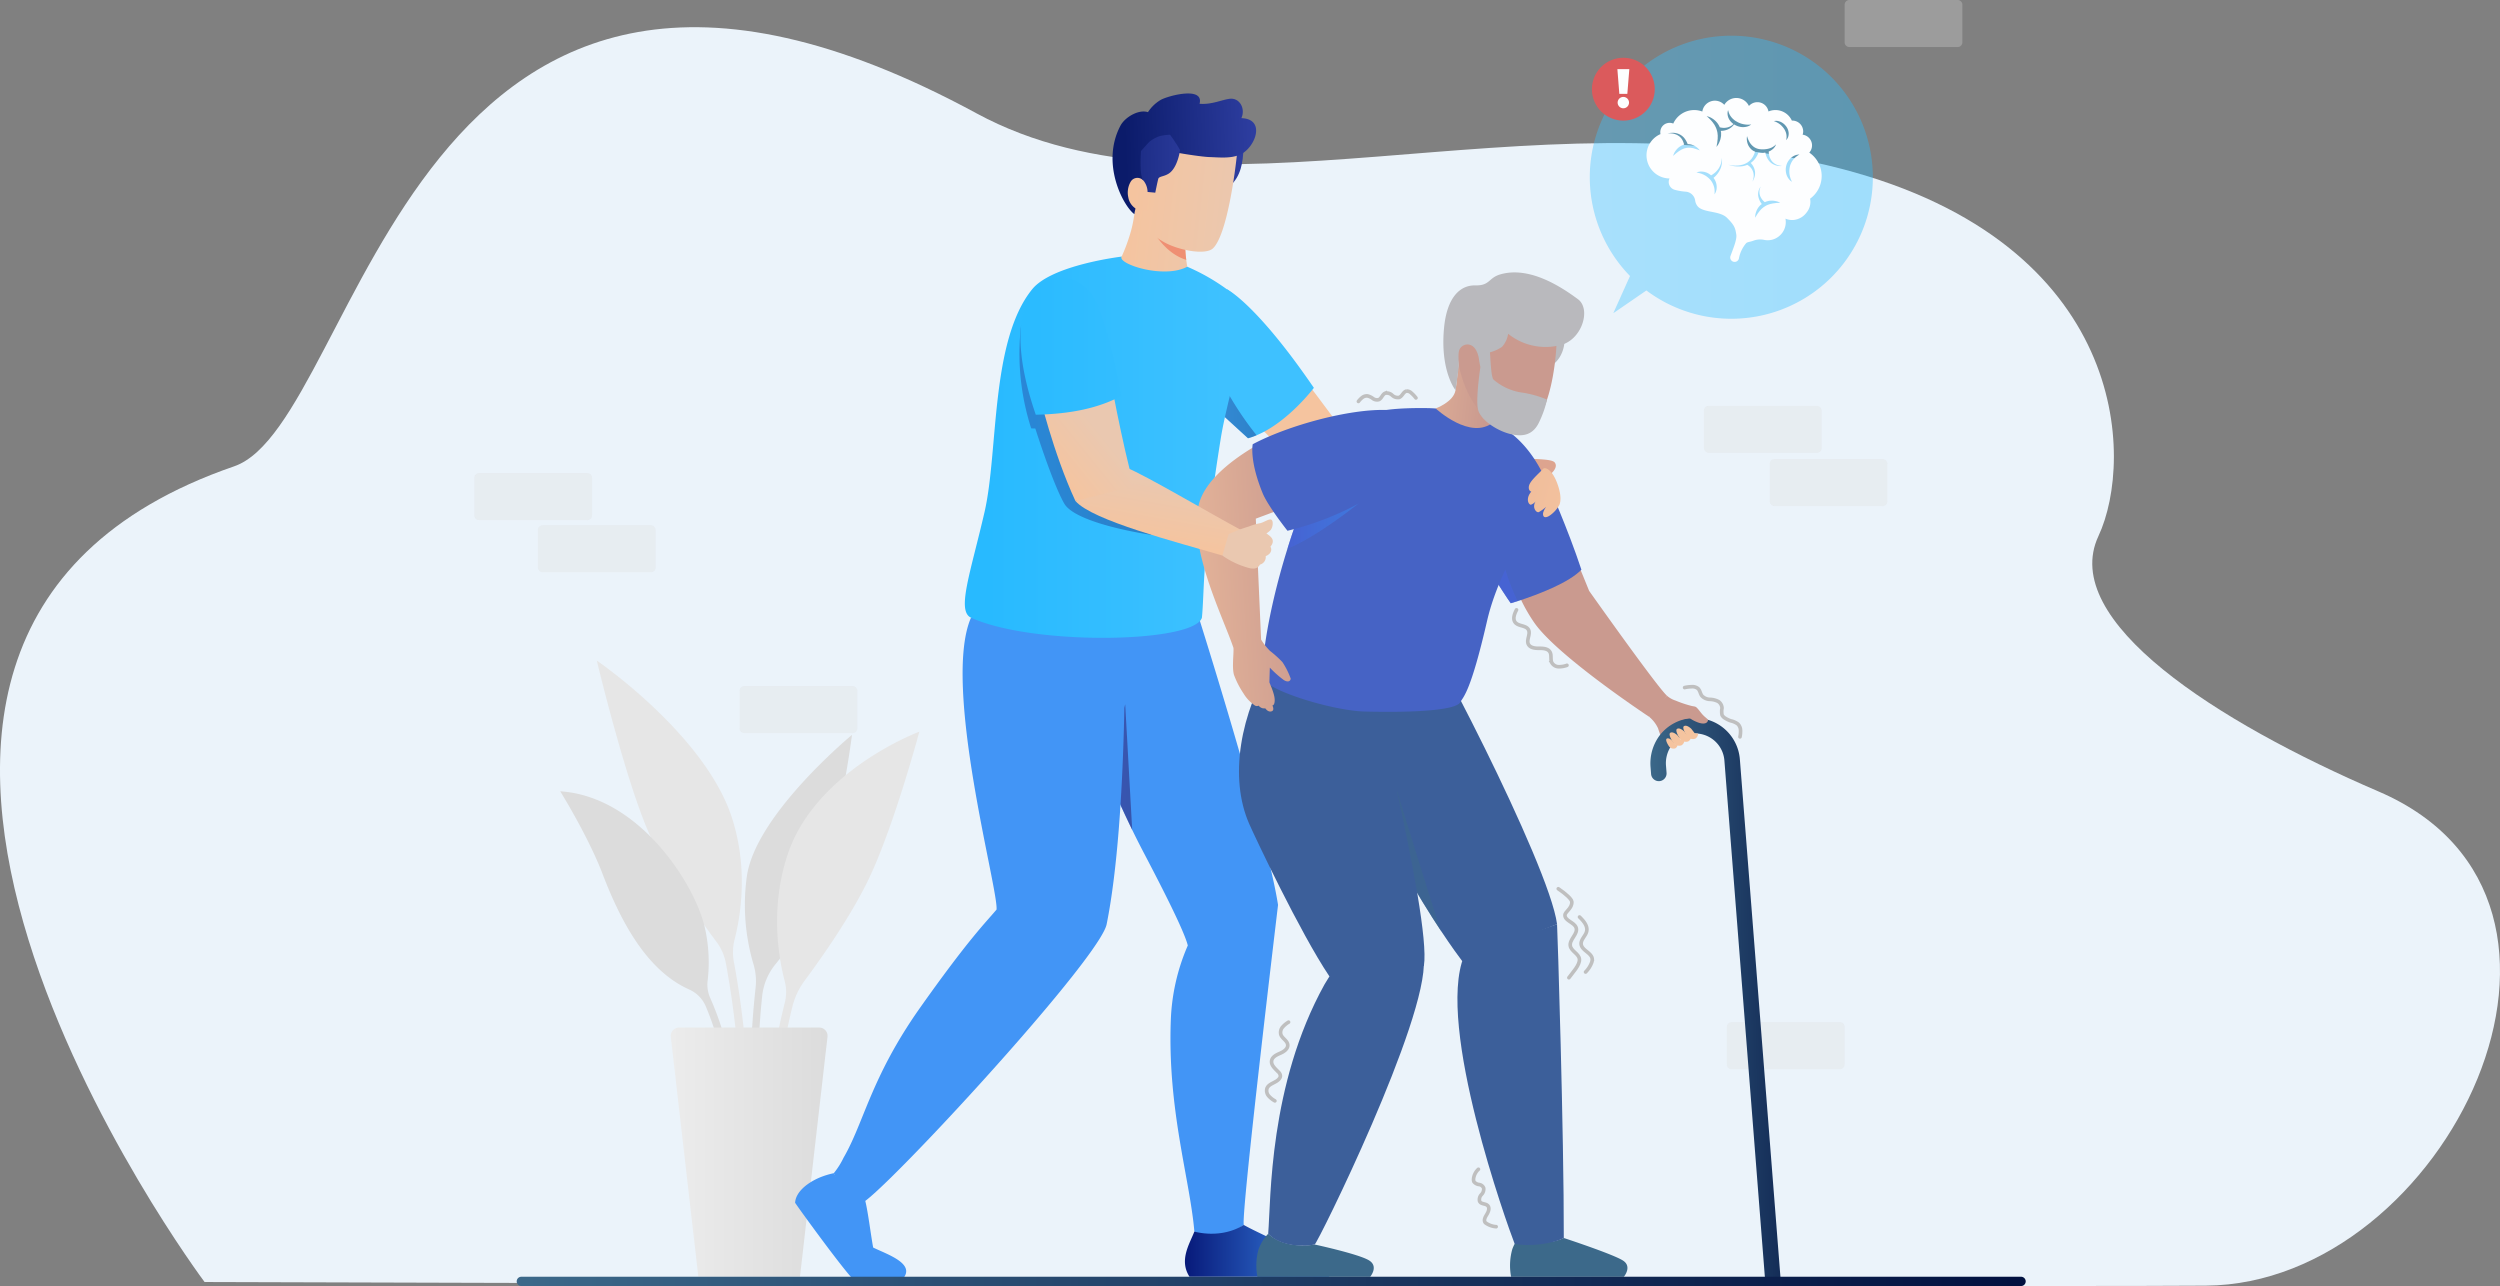 <svg xmlns="http://www.w3.org/2000/svg" xmlns:xlink="http://www.w3.org/1999/xlink" width="728.117" height="374.552" viewBox="0 0 728.117 374.552"><rect x="0" y="0" width="728.117" height="374.552" fill="#808080" stroke="none"/><defs><linearGradient id="linear-gradient" x1="-7.631" y1="-1205.502" x2="4.012" y2="-1181.328" gradientUnits="objectBoundingBox"><stop offset="0" stop-color="#ececec"></stop><stop offset="0.99" stop-color="#dcdcdc"></stop></linearGradient><linearGradient id="linear-gradient-2" x1="-8.183" y1="-1208.911" x2="3.459" y2="-1184.738" xlink:href="#linear-gradient"></linearGradient><linearGradient id="linear-gradient-3" x1="-3.95" y1="-1209.759" x2="7.692" y2="-1185.586" xlink:href="#linear-gradient"></linearGradient><linearGradient id="linear-gradient-4" x1="-2.265" y1="-1199.434" x2="9.377" y2="-1175.26" xlink:href="#linear-gradient"></linearGradient><linearGradient id="linear-gradient-5" x1="-10.318" y1="-1237.263" x2="1.325" y2="-1213.09" xlink:href="#linear-gradient"></linearGradient><linearGradient id="linear-gradient-6" x1="-6.645" y1="-1186.2" x2="4.997" y2="-1162.026" xlink:href="#linear-gradient"></linearGradient><linearGradient id="linear-gradient-7" x1="-1.727" y1="-1196.094" x2="9.915" y2="-1171.921" xlink:href="#linear-gradient"></linearGradient><linearGradient id="linear-gradient-8" x1="0.5" y1="-119.199" x2="0.5" y2="-118.63" gradientUnits="objectBoundingBox"><stop offset="0" stop-color="#ececec"></stop><stop offset="0.99" stop-color="#e6e6e6"></stop></linearGradient><linearGradient id="linear-gradient-9" x1="1.329" y1="-137.426" x2="0.655" y2="-136.901" xlink:href="#linear-gradient"></linearGradient><linearGradient id="linear-gradient-10" x1="0.5" y1="-120.552" x2="0.5" y2="-119.979" xlink:href="#linear-gradient-8"></linearGradient><linearGradient id="linear-gradient-11" x1="0.372" y1="-188.543" x2="0.558" y2="-187.897" xlink:href="#linear-gradient"></linearGradient><linearGradient id="linear-gradient-12" x1="0" y1="-229.87" x2="1" y2="-229.87" xlink:href="#linear-gradient"></linearGradient><linearGradient id="linear-gradient-13" x1="0.5" y1="-91.706" x2="0.5" y2="-90.115" gradientUnits="objectBoundingBox"><stop offset="0" stop-color="#000a6a"></stop><stop offset="1" stop-color="#4295f6"></stop></linearGradient><linearGradient id="linear-gradient-14" x1="1.74" y1="-450.821" x2="-0.616" y2="-450.821" gradientUnits="objectBoundingBox"><stop offset="0" stop-color="#251458"></stop><stop offset="1" stop-color="#391a7d"></stop></linearGradient><linearGradient id="linear-gradient-15" x1="0.5" y1="-97.874" x2="0.5" y2="-96.175" xlink:href="#linear-gradient-13"></linearGradient><linearGradient id="linear-gradient-16" x1="-0.09" y1="-1111.229" x2="1.078" y2="-1111.229" xlink:href="#linear-gradient-13"></linearGradient><linearGradient id="linear-gradient-17" x1="0.329" y1="-540.839" x2="0.648" y2="-540.418" xlink:href="#linear-gradient-13"></linearGradient><linearGradient id="linear-gradient-18" x1="0.104" y1="-524.561" x2="0.996" y2="-525.435" gradientUnits="objectBoundingBox"><stop offset="0" stop-color="#f5c49f"></stop><stop offset="1" stop-color="#eac8b0"></stop></linearGradient><linearGradient id="linear-gradient-19" x1="4.922" y1="3.113" x2="3.645" y2="0.805" gradientUnits="objectBoundingBox"><stop offset="0" stop-color="#f5c49f"></stop><stop offset="1" stop-color="#dda48f"></stop></linearGradient><linearGradient id="linear-gradient-20" x1="0.273" y1="-373.989" x2="-3.572" y2="-373.989" gradientUnits="objectBoundingBox"><stop offset="0" stop-color="#3ec1ff"></stop><stop offset="1" stop-color="#28baff"></stop></linearGradient><linearGradient id="linear-gradient-21" x1="-0.79" y1="-1162.971" x2="1.461" y2="-1162.971" gradientUnits="objectBoundingBox"><stop offset="0" stop-color="#3949b2"></stop><stop offset="1" stop-color="#0b1b6a"></stop></linearGradient><linearGradient id="linear-gradient-22" x1="0.89" y1="0.515" x2="0.103" y2="0.515" xlink:href="#linear-gradient-20"></linearGradient><linearGradient id="linear-gradient-23" x1="0.07" y1="0.548" x2="1.709" y2="0.76" xlink:href="#linear-gradient-18"></linearGradient><linearGradient id="linear-gradient-24" x1="2.09" y1="0.325" x2="-2.618" y2="0.388" xlink:href="#linear-gradient-21"></linearGradient><linearGradient id="linear-gradient-25" x1="0.074" y1="0.46" x2="1.066" y2="0.586" xlink:href="#linear-gradient-18"></linearGradient><linearGradient id="linear-gradient-26" x1="1.19" y1="0.436" x2="0.148" y2="0.464" xlink:href="#linear-gradient-21"></linearGradient><linearGradient id="linear-gradient-27" x1="0.133" y1="0.706" x2="4.366" y2="1.223" xlink:href="#linear-gradient-18"></linearGradient><linearGradient id="linear-gradient-28" x1="2.443" y1="0.494" x2="-1.598" y2="0.558" xlink:href="#linear-gradient-21"></linearGradient><linearGradient id="linear-gradient-29" x1="0.685" y1="-1336.065" x2="0.48" y2="-1339.053" gradientUnits="objectBoundingBox"><stop offset="0" stop-color="#3c698a"></stop><stop offset="0.124" stop-color="#345d80"></stop><stop offset="1" stop-color="#01103f"></stop></linearGradient><linearGradient id="linear-gradient-30" x1="0.702" y1="-1335.806" x2="0.481" y2="-1339.035" xlink:href="#linear-gradient-29"></linearGradient><linearGradient id="linear-gradient-31" x1="0.878" y1="-1446.497" x2="0.032" y2="-1445.321" gradientUnits="objectBoundingBox"><stop offset="0" stop-color="#f5c49f"></stop><stop offset="1" stop-color="#ca9a8f"></stop></linearGradient><linearGradient id="linear-gradient-32" x1="0.612" y1="-312.417" x2="0.034" y2="-311.831" xlink:href="#linear-gradient-31"></linearGradient><linearGradient id="linear-gradient-33" x1="0.851" y1="-162.409" x2="0.274" y2="-164.42" gradientUnits="objectBoundingBox"><stop offset="0" stop-color="#3c5f9a"></stop><stop offset="0.143" stop-color="#33538c"></stop><stop offset="1" stop-color="#01103f"></stop></linearGradient><linearGradient id="linear-gradient-34" x1="-0.875" y1="-401.572" x2="2.238" y2="-401.726" xlink:href="#linear-gradient-29"></linearGradient><linearGradient id="linear-gradient-35" x1="0.803" y1="-177.567" x2="-0.539" y2="-179.946" xlink:href="#linear-gradient-33"></linearGradient><linearGradient id="linear-gradient-36" x1="0.683" y1="-198.882" x2="-0.305" y2="-201.752" xlink:href="#linear-gradient-33"></linearGradient><linearGradient id="linear-gradient-37" x1="0.996" y1="-168.374" x2="0.242" y2="-170.616" xlink:href="#linear-gradient-33"></linearGradient><linearGradient id="linear-gradient-38" x1="0.553" y1="-475.547" x2="-2.116" y2="-477.602" gradientUnits="objectBoundingBox"><stop offset="0" stop-color="#4663c5"></stop><stop offset="1" stop-color="#398ef6"></stop></linearGradient><linearGradient id="linear-gradient-39" x1="1.482" y1="-1678.094" x2="0.401" y2="-1678.901" gradientUnits="objectBoundingBox"><stop offset="0" stop-color="#4663e1"></stop><stop offset="1" stop-color="#398ef6"></stop></linearGradient><linearGradient id="linear-gradient-40" x1="0.784" y1="-184.34" x2="-0.114" y2="-185.133" xlink:href="#linear-gradient-38"></linearGradient><linearGradient id="linear-gradient-41" x1="-1.006" y1="0.141" x2="0.706" y2="0.396" xlink:href="#linear-gradient-31"></linearGradient><linearGradient id="linear-gradient-42" x1="-10.271" y1="-0.618" x2="-9.369" y2="-0.618" gradientUnits="objectBoundingBox"><stop offset="0" stop-color="#f3f3f3"></stop><stop offset="0.278" stop-color="#e7e7e8"></stop><stop offset="0.77" stop-color="#c9c9cc"></stop><stop offset="1" stop-color="#b9b9bd"></stop></linearGradient><linearGradient id="linear-gradient-43" x1="0.94" y1="-424.334" x2="-0.051" y2="-424.101" xlink:href="#linear-gradient-31"></linearGradient><linearGradient id="linear-gradient-44" x1="0.531" y1="-473.205" x2="0.425" y2="-472.23" xlink:href="#linear-gradient-42"></linearGradient><linearGradient id="linear-gradient-45" x1="-0.582" y1="0.772" x2="1.058" y2="0.543" xlink:href="#linear-gradient-31"></linearGradient><linearGradient id="linear-gradient-46" x1="0" y1="-1125.237" x2="1" y2="-1125.237" xlink:href="#linear-gradient-39"></linearGradient><linearGradient id="linear-gradient-47" x1="1.799" y1="-461.49" x2="0.222" y2="-463.363" xlink:href="#linear-gradient-38"></linearGradient><linearGradient id="linear-gradient-48" x1="0.686" y1="-662.092" x2="0.42" y2="-660.406" xlink:href="#linear-gradient-42"></linearGradient><linearGradient id="linear-gradient-49" x1="0.024" y1="0.58" x2="1.416" y2="0.465" xlink:href="#linear-gradient-29"></linearGradient><linearGradient id="linear-gradient-50" x1="0.784" y1="-2032.231" x2="-0.024" y2="-2030.207" xlink:href="#linear-gradient-31"></linearGradient><linearGradient id="linear-gradient-51" x1="-0.07" y1="-5508.48" x2="0.961" y2="-5508.992" xlink:href="#linear-gradient-31"></linearGradient><linearGradient id="linear-gradient-52" x1="-0.071" y1="-4247.394" x2="0.961" y2="-4247.905" xlink:href="#linear-gradient-31"></linearGradient><linearGradient id="linear-gradient-53" x1="-0.07" y1="-4247.005" x2="0.96" y2="-4247.517" xlink:href="#linear-gradient-31"></linearGradient><linearGradient id="linear-gradient-54" x1="-0.07" y1="-4246.594" x2="0.96" y2="-4247.106" xlink:href="#linear-gradient-31"></linearGradient><linearGradient id="linear-gradient-55" x1="0.199" y1="5.047" x2="-7.926" y2="2.027" xlink:href="#linear-gradient-19"></linearGradient><linearGradient id="linear-gradient-56" x1="-0.79" y1="-266.04" x2="1.461" y2="-266.04" xlink:href="#linear-gradient-21"></linearGradient><linearGradient id="linear-gradient-57" x1="0.435" y1="0.815" x2="0.648" y2="0.195" xlink:href="#linear-gradient-18"></linearGradient><linearGradient id="linear-gradient-58" x1="0.634" y1="2.913" x2="1.341" y2="1.805" xlink:href="#linear-gradient-18"></linearGradient><linearGradient id="linear-gradient-59" x1="0.231" y1="0.857" x2="0.607" y2="0.44" xlink:href="#linear-gradient-18"></linearGradient><linearGradient id="linear-gradient-60" x1="2.025" y1="0.587" x2="-0.011" y2="0.587" xlink:href="#linear-gradient-20"></linearGradient><linearGradient id="linear-gradient-61" x1="0" y1="-195.421" x2="1" y2="-195.421" xlink:href="#linear-gradient-20"></linearGradient><linearGradient id="linear-gradient-62" x1="0.18" y1="-879.21" x2="0.869" y2="-878.521" gradientUnits="objectBoundingBox"><stop offset="0" stop-color="#ff8681"></stop><stop offset="1" stop-color="#db5a5c"></stop></linearGradient><linearGradient id="linear-gradient-63" x1="0" y1="-6212.907" x2="1" y2="-6212.907" xlink:href="#linear-gradient-29"></linearGradient></defs><g id="exequias" transform="translate(-14308.862 310)"><path id="Trazado_3712" data-name="Trazado 3712" d="M173.858,127.892C211.2,115.041,224.221-64.877,390.072,25.082,456.027,60.857,551,17.565,641.947,41.227c83.526,21.731,85.446,84.418,74.885,106.985-11.54,24.659,34.477,54.14,81.605,74.388C872.363,254.362,818,365.984,748.165,366.517s-582.917-1.063-582.917-1.063-139.622-186.543,8.61-237.562" transform="translate(14203.193 -302.074)" fill="#ebf3fa"></path><g id="Grupo_720" data-name="Grupo 720" transform="translate(14378.917 -393.283)"><g id="Grupo_705" data-name="Grupo 705" opacity="0.3"><rect id="Rect&#xE1;ngulo_2759" data-name="Rect&#xE1;ngulo 2759" width="34.3" height="13.706" rx="1.379" transform="translate(426.202 201.483)" fill="url(#linear-gradient)"></rect><rect id="Rect&#xE1;ngulo_2760" data-name="Rect&#xE1;ngulo 2760" width="34.3" height="13.706" rx="1.379" transform="translate(445.352 216.983)" fill="url(#linear-gradient-2)"></rect><path id="Rect&#xE1;ngulo_2761" data-name="Rect&#xE1;ngulo 2761" d="M1.379,0H32.921A1.38,1.38,0,0,1,34.3,1.38V12.327a1.38,1.38,0,0,1-1.38,1.38H1.379A1.379,1.379,0,0,1,0,12.327V1.379A1.379,1.379,0,0,1,1.379,0Z" transform="translate(145.345 283.094)" fill="url(#linear-gradient-3)"></path><rect id="Rect&#xE1;ngulo_2762" data-name="Rect&#xE1;ngulo 2762" width="34.3" height="13.706" rx="1.379" transform="translate(86.608 236.25)" fill="url(#linear-gradient-4)"></rect><path id="Rect&#xE1;ngulo_2763" data-name="Rect&#xE1;ngulo 2763" d="M1.38,0H32.921A1.38,1.38,0,0,1,34.3,1.38V12.327a1.38,1.38,0,0,1-1.38,1.38H1.379A1.379,1.379,0,0,1,0,12.327V1.38A1.38,1.38,0,0,1,1.38,0Z" transform="translate(432.884 380.979)" fill="url(#linear-gradient-5)"></path><path id="Rect&#xE1;ngulo_2764" data-name="Rect&#xE1;ngulo 2764" d="M1.38,0H32.921A1.379,1.379,0,0,1,34.3,1.379V12.327a1.379,1.379,0,0,1-1.379,1.379H1.38A1.38,1.38,0,0,1,0,12.327V1.38A1.38,1.38,0,0,1,1.38,0Z" transform="translate(467.184 83.283)" fill="url(#linear-gradient-6)"></path><path id="Rect&#xE1;ngulo_2765" data-name="Rect&#xE1;ngulo 2765" d="M1.38,0H32.921A1.379,1.379,0,0,1,34.3,1.379V12.327a1.38,1.38,0,0,1-1.38,1.38H1.38A1.38,1.38,0,0,1,0,12.327V1.38A1.38,1.38,0,0,1,1.38,0Z" transform="translate(68.083 221.064)" fill="url(#linear-gradient-7)"></path></g><g id="Grupo_707" data-name="Grupo 707"><path id="Trazado_3646" data-name="Trazado 3646" d="M143.688,363.437a15.362,15.362,0,0,1,.208-6.553c1.838-7.183,3.942-20.694-.733-35.291-7.8-24.35-39.4-45.916-39.4-45.916s8.579,35.934,15.632,51.233c5.164,11.2,14.2,23.951,19.211,30.663a14.976,14.976,0,0,1,2.758,6.3,262.18,262.18,0,0,1,4.357,50.505l2.371.093A264.479,264.479,0,0,0,143.688,363.437Z" fill="url(#linear-gradient-8)"></path><path id="Trazado_3647" data-name="Trazado 3647" d="M168.888,340.542c6.279-19.85,9.2-43.234,9.2-43.234s-28.34,23.384-30.662,41.477a60.761,60.761,0,0,0,1.931,25.2,17.211,17.211,0,0,1,.669,6.851,240.007,240.007,0,0,0-.585,47.345l2.133-.246a236.282,236.282,0,0,1,.336-44.447,17.675,17.675,0,0,1,3.9-9.391A74.247,74.247,0,0,0,168.888,340.542Z" fill="url(#linear-gradient-9)"></path><path id="Trazado_3648" data-name="Trazado 3648" d="M197.7,296.385s-30.539,11.333-38.524,36.267c-4.86,15.175-2.564,29.2-.664,36.468a12.532,12.532,0,0,1-.006,6.213c-7.154,28.693-7.264,58.395-7.264,58.791h2.432c0-.388.111-29.382,7.019-57.523a21.573,21.573,0,0,1,3.621-7.734c5.208-7.015,14.072-19.636,19.205-30.771C190.739,322.43,197.7,296.385,197.7,296.385Z" fill="url(#linear-gradient-10)"></path><path id="Trazado_3649" data-name="Trazado 3649" d="M143.815,401.591a84.746,84.746,0,0,0-7.052-27.718,9.463,9.463,0,0,1-.713-5.014,45.777,45.777,0,0,0-.713-14.9c-2.478-12.234-18.715-38.663-42.226-40.212,0,0,8.112,13.042,12.286,23.952,5.281,13.8,12.819,28.245,25.32,33.787a9.4,9.4,0,0,1,4.837,5.022,81.9,81.9,0,0,1,6.117,25.242Z" fill="url(#linear-gradient-11)"></path><g id="Grupo_706" data-name="Grupo 706"><path id="Trazado_3650" data-name="Trazado 3650" d="M133.333,455.132h29.6l8.018-69.872a2.429,2.429,0,0,0-2.412-2.705H127.727a2.428,2.428,0,0,0-2.412,2.705Z" fill="url(#linear-gradient-12)"></path></g></g><g id="Grupo_717" data-name="Grupo 717"><g id="Grupo_708" data-name="Grupo 708"><path id="Trazado_3651" data-name="Trazado 3651" d="M292.2,440.052l-7.5,5.131-6.9-3.219c-1.3-15.3-7.864-35.492-6.857-61.616a59.747,59.747,0,0,1,4.943-21.691c-1.086-4.65-9.7-21.047-12.752-26.88q-1.7-3.236-3.436-6.791c-2.845-5.865-5.737-12.273-8.518-18.873-6.232-14.623-12.1-30.172-16.588-42.941H279.11s19.817,62.709,23.061,83.675C302.171,346.847,291.3,437.431,292.2,440.052Z" fill="url(#linear-gradient-13)"></path><path id="Trazado_3652" data-name="Trazado 3652" d="M259.694,324.986c-2.845-5.865-5.737-12.273-8.518-18.873l6.479-17.676Z" opacity="0.5" fill="url(#linear-gradient-14)" style="mix-blend-mode: multiply;isolation: isolate"></path><path id="Trazado_3653" data-name="Trazado 3653" d="M212.748,263.178c-8.523,19.547,8,79.065,7.438,85.013-3.069,3.673-8.047,8.474-22.334,28.681C183.593,397.1,181.6,410.188,175.62,420.483a22.341,22.341,0,0,1-2.837,4.485l3.58,8.632,5.592-.548c6.448-4.878,30.006-29.679,48.1-50.716,11.891-13.823,21.424-26.022,22.2-29.877,6.367-31.742,5.239-89.281,5.239-89.281Z" fill="url(#linear-gradient-15)"></path><path id="Trazado_3654" data-name="Trazado 3654" d="M316.936,455.136H276.39c-3.157-4.862.093-9.694,1.41-13.171,0,0,7.545,2.323,14.392-1.92,3.088,1.759,8.284,3.975,10.889,5.545,3.074,1.853,10.458,4.243,12.835,4.941A2.771,2.771,0,0,1,316.936,455.136Z" fill="url(#linear-gradient-16)"></path><path id="Trazado_3655" data-name="Trazado 3655" d="M178.323,455.782c-3.276-3.434-14.9-19.381-16.8-22.182.1-2.732,2.862-5.53,7.174-7.374a23.61,23.61,0,0,1,4.09-1.258c2.477,4.446,9.172,8.084,9.172,8.084.829,3.354,1.631,10.056,2.294,13.575,4,1.964,12.474,4.677,8.656,9.089A131.5,131.5,0,0,1,178.323,455.782Z" fill="url(#linear-gradient-17)"></path></g><g id="Grupo_709" data-name="Grupo 709"><path id="Trazado_3656" data-name="Trazado 3656" d="M308.141,191.6l-22.644,4.24s17.25,18.83,27.55,26.764l10.038-10.885C316.395,202.009,308.141,191.6,308.141,191.6Z" fill="url(#linear-gradient-18)"></path><path id="Trazado_3657" data-name="Trazado 3657" d="M362.771,225.793c.975.795,1.123,1.536,2.676,2.861.617.527,2.833,2.422,4.4.216.834,0,2.606.1,3.327-1.692.7-.052,2.554.041,3.2-1.5,1.427-.521,2.366-2.481,3.484-3.08,2.531-1.566,3.9-3.383,2.874-4.643s-8.193-.8-9.923-1.4-8.47-.317-10.406.192-33.779-9.357-41.968-8.8l-8.552,13.525a4.651,4.651,0,0,0,1.478,1.341C327.274,228.035,361.02,226.947,362.771,225.793Z" fill="url(#linear-gradient-19)"></path><path id="Trazado_3658" data-name="Trazado 3658" d="M312.606,196.242s-7.534,10.007-16.685,13.811a19.33,19.33,0,0,1-2.494.877l-11.381-10.408-1.49-1.363,6.71-31.649S295.773,171.631,312.606,196.242Z" fill="url(#linear-gradient-20)"></path><path id="Trazado_3659" data-name="Trazado 3659" d="M295.921,210.053a19.33,19.33,0,0,1-2.494.877l-11.381-10.408.159-.581,1.321-3.012h3.606A92.6,92.6,0,0,0,295.921,210.053Z" opacity="0.4" fill="url(#linear-gradient-21)"></path><path id="Trazado_3660" data-name="Trazado 3660" d="M256.621,158.018s-20.294,2.394-26.062,9.514c-12.216,15.078-9.8,47.235-13.878,64.908s-8.19,28.794-3.933,30.738c18.082,8.253,65.016,7.394,67.254-.006.8-8.537-.033-17.913,5.495-52.241,2.352-14.6,10.53-36.1,3.464-42.115a59.356,59.356,0,0,0-13.232-7.851C269.493,158.353,262.656,157.148,256.621,158.018Z" fill="url(#linear-gradient-22)"></path></g><g id="Grupo_710" data-name="Grupo 710"><path id="Trazado_3661" data-name="Trazado 3661" d="M275.729,160.965c-6.814,3.661-20.415-.839-19.108-2.947a51.35,51.35,0,0,0,2.445-6.521c1.292-4.148,1.436-7.874,2.219-12.584l14.79,4.178c-.45,3.569-.779,6.186-.892,8.567a37.561,37.561,0,0,0,.255,7.312C275.49,159.44,275.649,160.459,275.729,160.965Z" fill="url(#linear-gradient-23)"></path><path id="Trazado_3662" data-name="Trazado 3662" d="M275.438,158.97c-6.675-2.061-10.065-9.155-10.065-9.155l5.957-.351,3.853,2.194A37.561,37.561,0,0,0,275.438,158.97Z" fill="#ef8f73"></path><path id="Trazado_3663" data-name="Trazado 3663" d="M290.119,121.929c1.148,1.031,2.427,2.66,1.757,7.617-.53,3.925-1.828,7.6-7.186,10.205-1.3.634-2.74-9.321-3-10.748" fill="url(#linear-gradient-24)"></path><path id="Trazado_3664" data-name="Trazado 3664" d="M290.289,127.389c.481-5.127-2.549-5.864-7.241-8.274a19.529,19.529,0,0,0-16.56-.26c-8.267,3.775-10.227,14.538-6.877,22.986s6.752,10.415,9.05,11.792c4.109,2.462,12.316,4.106,14.558,1.981C287.244,151.8,289.716,133.495,290.289,127.389Z" fill="url(#linear-gradient-25)"></path><path id="Trazado_3665" data-name="Trazado 3665" d="M267.881,112.451a11.254,11.254,0,0,0-3.6,3.5c-2.672-.9-6.7,1.451-8.014,3.944-5.877,11.143,1.009,23.636,4.067,25.76a12.744,12.744,0,0,1,.3-1.545c.419-1.517,1.113-6.263,1.533-6.951s5.95-10.492,5.95-10.492c2.213.859,11.621,2.287,14.013,2.36,2.947.09,6.1.49,8.915-.682,4.34-1.805,7.845-10.389.448-10.655,1.255-2.708-.457-5.981-3.39-5.636-2.245.264-5.317,1.76-8.784,1.453C280.7,108.224,269.689,111.294,267.881,112.451Z" fill="url(#linear-gradient-26)"></path><path id="Trazado_3666" data-name="Trazado 3666" d="M265.586,143.393c-.719,1.393-2.844,1.549-4.291.945a4.789,4.789,0,0,1-2.737-3.586,6.3,6.3,0,0,1,.755-4.648,2.3,2.3,0,0,1,3.171-.639,6,6,0,0,1,1.34,1.389S267.124,140.411,265.586,143.393Z" fill="url(#linear-gradient-27)"></path><path id="Trazado_3667" data-name="Trazado 3667" d="M273.637,126.98s-.66,5.152-3.285,6.849c-1.419.917-2.833.785-3.053,1.516s-.885,4.056-.885,4.056l-2.238-.212a5.477,5.477,0,0,0-1.243-3.363c-1.228-1.261-.69-8.534-.69-8.534s2.025-2.316,2.519-2.771a10.063,10.063,0,0,1,3.028-1.62,15.429,15.429,0,0,1,2.93-.374A46.353,46.353,0,0,1,273.637,126.98Z" fill="url(#linear-gradient-28)"></path></g><g id="Grupo_715" data-name="Grupo 715"><path id="Trazado_3668" data-name="Trazado 3668" d="M299.3,442.61a13.109,13.109,0,0,0-2.8,4.531,17.583,17.583,0,0,0-.335,8h32.837s2.517-2.943-.252-4.727c-2.9-1.869-15.915-4.671-15.915-4.671S304.5,447.393,299.3,442.61Z" fill="url(#linear-gradient-29)"></path><path id="Trazado_3669" data-name="Trazado 3669" d="M373.184,442.61a13.092,13.092,0,0,0-2.8,4.531,17.591,17.591,0,0,0-.336,8h32.838s2.517-2.943-.252-4.727c-2.9-1.869-17.243-6.573-17.243-6.573S378.387,447.393,373.184,442.61Z" fill="url(#linear-gradient-30)"></path><path id="Trazado_3670" data-name="Trazado 3670" d="M410.288,292.073a9.481,9.481,0,0,1,2.573,3.357c.5,1.622,1.579,4.393,1.579,4.393l9.217-7.75-10.8-3.089-1.958-.547Z" fill="url(#linear-gradient-31)"></path><path id="Trazado_3671" data-name="Trazado 3671" d="M386.345,239.6l6.431,15.775s19.8,28,22.657,30.52l-5.145,6.177s-26.857-17.733-33.552-27.522a48.15,48.15,0,0,1-6.247-12.811" fill="url(#linear-gradient-32)"></path><path id="Trazado_3672" data-name="Trazado 3672" d="M383.434,352.456,355.817,363.21c-.967-1.262-3.155-4.243-6.136-8.74h-.013c-3.236-4.887-7.411-11.56-11.936-19.736-3.812-6.874-7.867-14.809-11.841-23.63-4.739-10.525-9.922-27.643-7.384-37.7,2.457-9.6,17.494-10.808,22.609-10.781C343.452,262.664,381.192,335.029,383.434,352.456Z" fill="url(#linear-gradient-33)"></path><path id="Trazado_3673" data-name="Trazado 3673" d="M349.681,354.47h-.013c-3.236-4.887-7.411-11.56-11.936-19.736l-1.019-21.418S348.084,350.455,349.681,354.47Z" opacity="0.5" fill="url(#linear-gradient-34)" style="mix-blend-mode: multiply;isolation: isolate"></path><path id="Trazado_3674" data-name="Trazado 3674" d="M371.073,445.519c3.83.907,11.072.1,14.321-1.678.063-30.047-1.835-89.925-1.963-91.382l-27.088,9.261C348.061,381.951,369,440.243,371.073,445.519Z" fill="url(#linear-gradient-35)"></path><path id="Trazado_3675" data-name="Trazado 3675" d="M315.716,369.973c-16.222,29.263-15.606,62.611-16.415,72.637,3.764,3.978,11.021,3.748,13.538,3.133.788-.193,33.033-65.479,31.78-83.1l-24.754.56Z" fill="url(#linear-gradient-36)"></path><path id="Trazado_3676" data-name="Trazado 3676" d="M326.572,270.572l-25.651,4.409c-9.934,16.263-13.055,34.826-7.132,48.29,1.561,3.548,14.742,31.568,23.332,44.363l27.534-3.061C346.927,350.234,326.572,270.572,326.572,270.572Z" fill="url(#linear-gradient-37)"></path><path id="Trazado_3677" data-name="Trazado 3677" d="M390.523,249.2c-3.5,3.679-12.191,7.129-18.568,9.157-.7.228-1.37.429-2,.617-.9-1.195-3.8-5.719-5.8-8.888-1.033-1.638-1.825-2.9-1.987-3.168l18.743-22.327S386.522,237.128,390.523,249.2Z" fill="url(#linear-gradient-38)"></path><path id="Trazado_3678" data-name="Trazado 3678" d="M371.955,258.355c-.7.228-1.37.429-2,.617-.9-1.195-3.8-5.719-5.8-8.888l4.23-.872A64.045,64.045,0,0,0,371.955,258.355Z" opacity="0.5" fill="url(#linear-gradient-39)" style="mix-blend-mode: multiply;isolation: isolate"></path><path id="Trazado_3679" data-name="Trazado 3679" d="M363.067,264.047c-4.766,20.7-6.847,22.072-7.881,23.831-1.3,2.2-12.875,3.021-27.858,2.631-8.9-.228-27.725-5.84-29.51-9.572-.725-1.517.537-16.876,7.088-37.834q.967-3.121,2.108-6.4c.282-.819.6-1.692.967-2.591,4.068-10.311,12.419-24.865,19.185-29.47,2.887-1.974,9.909-2.618,18.6-2.5a53.94,53.94,0,0,1,19.172,4.054c8.458,4.35,12.849,11.13,16.3,19.24C382.158,227.368,367.444,245.077,363.067,264.047Z" fill="url(#linear-gradient-40)"></path><g id="Grupo_711" data-name="Grupo 711"><path id="Trazado_3680" data-name="Trazado 3680" d="M348.078,202.235s10.213,9.535,16.852,3.958l5.431-13.246-13.7-8.876-1.229-1.649s-.266,2.748-.7,6.763c-.254,2.275-.419,4.962-.877,7.756C353.3,200.359,348.078,202.235,348.078,202.235Z" fill="url(#linear-gradient-41)"></path><path id="Trazado_3681" data-name="Trazado 3681" d="M385.65,181.885s.331,6.011-4.957,8.561l.958-9.344Z" fill="url(#linear-gradient-42)"></path><path id="Trazado_3682" data-name="Trazado 3682" d="M356.341,194.977a31.527,31.527,0,0,0,1.481,3.392l.006.02a26.725,26.725,0,0,0,3.4,5.074,19.576,19.576,0,0,0,4.992,4.291,13.133,13.133,0,0,0,2.4,1.181,10,10,0,0,0,6.083.489c4.817-4.141,6.953-12.415,7.884-18.883.391-2.615.569-4.931.67-6.564.082-1.476.077-2.372.077-2.372,0-.065.01-.11.013-.175.728-8.482-9.983-11.723-18.652-9.213a13.6,13.6,0,0,0-1.493.521,14.949,14.949,0,0,0-6.329,4.3c-2.787,3.335-2.909,7.965-2.139,12.142l.131.667A35.723,35.723,0,0,0,356.341,194.977Z" fill="url(#linear-gradient-43)"></path><path id="Trazado_3683" data-name="Trazado 3683" d="M366.908,163.194c8.36-2.418,17.425,3.4,22.605,7.226,3.99,2.949,1.06,12.086-5.279,13.412a17.386,17.386,0,0,1-15.053-3.341,7.214,7.214,0,0,1-1.766,3.8,11.2,11.2,0,0,1-3.9,1.689c-.224,1.442-.465,2.753-.719,3.736l-1.682.395a22.875,22.875,0,0,1-.446-2.325s-.429-3.788-3-4.161a2.568,2.568,0,0,0-2.724,1.646c-.473,1.387.031,3.783-.248,5.688-.328,2.243-.569,4.5-.836,5.971,0,0-4.562-5.6-3.329-18.253.812-8.445,4.419-12.379,9.108-12.272C363.917,166.5,363.426,164.2,366.908,163.194Z" fill="url(#linear-gradient-44)"></path></g><path id="Trazado_3684" data-name="Trazado 3684" d="M299.8,210.931l9.817,18.209-13.924,5.2,1.545,35.226h0a17.612,17.612,0,0,0,2.559,3.26,33.125,33.125,0,0,1,3.652,3.293,22.07,22.07,0,0,1,2.422,4.849c-.063.445-.542,1.274-2.005.388a30.33,30.33,0,0,1-4.085-3.633s-.084,2.521-.127,4.26c0,.2,1.5,3.19,1.543,5.088.037,1.735-.676,1.658-.676,1.658s.468.919.178,1.419c-.237.41-1.3.757-2.228-.553a3.119,3.119,0,0,1-.877-.054,2.246,2.246,0,0,1-1.078-.744,1.1,1.1,0,0,1-1.219-.133,11.161,11.161,0,0,1-3.162-3.383,25.971,25.971,0,0,1-2.767-5.363c-.665-2.039-.06-6.2-.18-7.927-2.892-8.739-13.618-29.811-9.942-42.326C282.358,219.086,299.8,210.931,299.8,210.931Z" fill="url(#linear-gradient-45)"></path><path id="Trazado_3685" data-name="Trazado 3685" d="M325.6,229.919s-12.016,9.707-20.69,13.184q.967-3.121,2.108-6.4c.282-.819.6-1.692.967-2.591l8.713-5.532Z" opacity="0.5" fill="url(#linear-gradient-46)" style="mix-blend-mode: multiply;isolation: isolate"></path><path id="Trazado_3686" data-name="Trazado 3686" d="M294.8,212.664s-1.039,4.655,2.883,14.248c1.542,3.771,7.238,10.955,7.238,10.955a87.828,87.828,0,0,0,25.05-10.4c9.411-5.612,9.484-14.689,9.484-14.689s-.634-9.939-5.729-10.094C322.993,202.351,305.23,207.119,294.8,212.664Z" fill="url(#linear-gradient-47)"></path><path id="Trazado_3687" data-name="Trazado 3687" d="M361.116,190.111s-1.392,9.068-.732,12.3,5.671,6.348,9.363,7.263,6.727.369,8.517-3.547a30.384,30.384,0,0,0,2.251-6.457,29.4,29.4,0,0,0-7.663-2.1,16.263,16.263,0,0,1-7.93-3.734c-.727-.671-.894-6.452-1.049-8.064S361.379,188.985,361.116,190.111Z" fill="url(#linear-gradient-48)"></path><g id="Grupo_712" data-name="Grupo 712"><path id="Trazado_3688" data-name="Trazado 3688" d="M444.016,455.952,432.168,304.771a8.537,8.537,0,0,0-15.343-4.451,8.93,8.93,0,0,0-1.655,6.082l.153,1.956a2.259,2.259,0,0,1-2.075,2.429h0a2.26,2.26,0,0,1-2.43-2.076l-.145-1.859a13.58,13.58,0,0,1,2.833-9.624,13.056,13.056,0,0,1,23.167,7.19L448.521,455.6Z" fill="url(#linear-gradient-49)"></path></g><path id="Trazado_3689" data-name="Trazado 3689" d="M415.433,285.9a7.027,7.027,0,0,0,2.518,1.423,33.323,33.323,0,0,0,4.733,1.581c1.293.266,1.067-.086,2.685,1.981,1.112,1.42,2.093,1.754,2.014,2.2-.153.858-1.2,1.3-3.16.512s-1.628-1.012-2.356-1.124c0,0-4.757.727-6.434.839s-5.2-2.7-5.2-2.7Z" fill="url(#linear-gradient-50)"></path><g id="Grupo_713" data-name="Grupo 713"><path id="Trazado_3690" data-name="Trazado 3690" d="M418.529,300.1s-.4-.028-.754-.082c-.244-.329-.468-.619-.761-.987,0,0-.975-.992-1.633-.621-.393.223-.049,1.165.615,2.181a1.633,1.633,0,0,0,1.88.645A1.3,1.3,0,0,0,418.529,300.1Z" fill="url(#linear-gradient-51)"></path><path id="Trazado_3691" data-name="Trazado 3691" d="M420.51,298.887s-.521-.037-.978-.106c-.316-.426-.607-.8-.987-1.279,0,0-1.264-1.288-2.116-.806-.511.288-.064,1.51.8,2.827a2.115,2.115,0,0,0,2.437.837A1.682,1.682,0,0,0,420.51,298.887Z" fill="url(#linear-gradient-52)"></path><path id="Trazado_3692" data-name="Trazado 3692" d="M422.482,297.745s-.521-.037-.978-.106c-.316-.427-.607-.8-.987-1.28,0,0-1.264-1.287-2.117-.805-.51.288-.063,1.51.8,2.827a2.116,2.116,0,0,0,2.436.837A1.681,1.681,0,0,0,422.482,297.745Z" fill="url(#linear-gradient-53)"></path><path id="Trazado_3693" data-name="Trazado 3693" d="M424.505,296.948s-.521-.037-.978-.106c-.316-.427-.607-.8-.987-1.28,0,0-1.264-1.287-2.117-.805-.51.288-.063,1.51.8,2.827a2.115,2.115,0,0,0,2.436.837A1.681,1.681,0,0,0,424.505,296.948Z" fill="url(#linear-gradient-54)"></path></g><g id="Grupo_714" data-name="Grupo 714"><path id="Trazado_3694" data-name="Trazado 3694" d="M383.789,342.13c2.072,1.382,3.877,2.993,3.941,3.777.154,1.916-1.992,2.914-2,3.914-.009,1.7,2.732,2.049,3.264,3.658.6,1.821-2.051,3.418-1.7,5.3.288,1.566,2.485,2.268,2.652,3.852.178,1.683-2.029,3.953-3.071,5.407" fill="none" stroke="#bfbfbf" stroke-linecap="round" stroke-miterlimit="10" stroke-width="1.057"></path><path id="Trazado_3695" data-name="Trazado 3695" d="M420.59,283.536a10.2,10.2,0,0,1,1.977-.246,2.658,2.658,0,0,1,1.89.506c.617.566.668,1.536,1.19,2.19a3.363,3.363,0,0,0,2.3.987,5.562,5.562,0,0,1,2.469.63,2.411,2.411,0,0,1,1.059,1.938,5.47,5.47,0,0,0,0,1.964,2.188,2.188,0,0,0,.932.956,7.7,7.7,0,0,0,1.6.763,5.5,5.5,0,0,1,2.1.937,2.711,2.711,0,0,1,.764,1.769,8.09,8.09,0,0,1-.162,1.96" fill="none" stroke="#bfbfbf" stroke-linecap="round" stroke-miterlimit="10" stroke-width="1.057"></path><path id="Trazado_3696" data-name="Trazado 3696" d="M325.578,200.2a6.518,6.518,0,0,1,1.123-1.146,2.188,2.188,0,0,1,1.5-.464,4.21,4.21,0,0,1,1.6.758,1.979,1.979,0,0,0,1.692.336c.839-.334,1.051-1.545,1.889-1.879a2.269,2.269,0,0,1,2.029.594,2.37,2.37,0,0,0,2.023.638c.918-.321,1.216-1.691,2.176-1.847a1.852,1.852,0,0,1,1.425.6,9.542,9.542,0,0,1,1.3,1.384" fill="none" stroke="#bfbfbf" stroke-linecap="round" stroke-miterlimit="10" stroke-width="1.057"></path><path id="Trazado_3697" data-name="Trazado 3697" d="M305.229,380.979a7.085,7.085,0,0,0-1.75,1.459,2.39,2.39,0,0,0-.493,2.143c.378,1.155,1.875,1.767,2.006,2.975.126,1.161-1.075,1.99-2.145,2.458s-2.332,1.039-2.541,2.188c-.242,1.325,1.065,2.34,1.986,3.323a1.682,1.682,0,0,1,.565,1.131,1.3,1.3,0,0,1-.238.666c-.889,1.345-3.145,1.462-3.679,2.983a2.34,2.34,0,0,0,.5,2.167,6.9,6.9,0,0,0,1.808,1.436" fill="none" stroke="#bfbfbf" stroke-linecap="round" stroke-miterlimit="10" stroke-width="1.057"></path><path id="Trazado_3698" data-name="Trazado 3698" d="M371.625,260.9c-.605,1.16-1.184,2.663-.355,3.674.944,1.152,3.106.793,3.824,2.1.688,1.251-.622,2.885-.038,4.189.486,1.084,1.931,1.253,3.119,1.238s2.615.067,3.2,1.1c.524.922.071,2.151.54,3.1a2.366,2.366,0,0,0,2.009,1.17,6.982,6.982,0,0,0,2.387-.418" fill="none" stroke="#bfbfbf" stroke-linecap="round" stroke-miterlimit="10" stroke-width="1.057"></path><path id="Trazado_3699" data-name="Trazado 3699" d="M389.979,350.36c1.172,1.139,2.445,2.6,2.075,4.191-.312,1.339-1.751,2.361-1.6,3.728.2,1.849,3.089,2.491,3.227,4.345a2.776,2.776,0,0,1-.269,1.258,7.8,7.8,0,0,1-1.676,2.5" fill="none" stroke="#bfbfbf" stroke-linecap="round" stroke-miterlimit="10" stroke-width="1.057"></path><path id="Trazado_3700" data-name="Trazado 3700" d="M360.533,423.828c-1.338,1.2-1.647,3.1-1.28,3.667a2.238,2.238,0,0,0,1.489.779,1.652,1.652,0,0,1,1.323,1.044,2.3,2.3,0,0,1-.658,1.883,2.084,2.084,0,0,0-.542,1.909c.421,1.046,1.949.565,2.519,1.508.435.72,0,1.687-.427,2.394s-1.01,1.679-.388,2.394a5.918,5.918,0,0,0,3.121,1.148" fill="none" stroke="#bfbfbf" stroke-linecap="round" stroke-miterlimit="10" stroke-width="1.057"></path></g></g><g id="Grupo_716" data-name="Grupo 716"><path id="Trazado_3701" data-name="Trazado 3701" d="M379.35,219.851c-1.091,1.2-2.98,2.795-3.778,4.169-.744,1.279-.259,2.338.36,2.437-1.675,1.968-.9,3.749-.127,3.833a3.3,3.3,0,0,0,1.408-1c-1.158,1.724.143,3.45.928,3.135a13.582,13.582,0,0,0,2.136-1.543,5.282,5.282,0,0,0-.906,1.777c-.167,1.446.736,1.47,1.71.921a9.073,9.073,0,0,0,3.033-3.263c1.068-2.6-.878-7.029-1.309-7.827C381.451,219.82,379.862,219.291,379.35,219.851Z" fill="url(#linear-gradient-55)"></path><path id="Trazado_3702" data-name="Trazado 3702" d="M251.363,221.423l-10.417-13.48-3.638.131c-3.4-12.635-7.716-27.4-9.961-30.144a70.953,70.953,0,0,0,2.932,30.12l1.2.036s4.972,15.788,8.406,21.827,25.484,9.167,25.484,9.167Z" opacity="0.4" fill="url(#linear-gradient-56)"></path><path id="Trazado_3703" data-name="Trazado 3703" d="M258.091,219.5l-14.932,9.689c4.852,5.694,29.561,12,42.8,15.89l5.817-7.216C281.829,232.492,263.7,221.787,258.091,219.5Z" fill="url(#linear-gradient-57)"></path><path id="Trazado_3704" data-name="Trazado 3704" d="M296.9,247.722a2.275,2.275,0,0,0,1.68-2.488c.713-.2,2.18-1.245,1.374-2.733,1.1-1.337.75-2.278-.1-3.041a13.009,13.009,0,0,0-1.068-.823,6.575,6.575,0,0,0,1.2-.958c.687-.8.9-2.655.236-3.039s-2.409.948-3.428,1.051a17.8,17.8,0,0,0-3.149.941h0a45.4,45.4,0,0,0-5.872,2.211l-1.822,6.239a24.363,24.363,0,0,0,8.1,3.72C295.574,249.051,296.339,248.707,296.9,247.722Z" fill="url(#linear-gradient-58)"></path><path id="Trazado_3705" data-name="Trazado 3705" d="M252.9,191.239l-20.292,6.755s3.991,17.042,10.546,31.2l17.1-4.321C256.852,212.966,252.9,191.239,252.9,191.239Z" fill="url(#linear-gradient-59)"></path><path id="Trazado_3706" data-name="Trazado 3706" d="M256.529,198.6c-6.623,3.531-14.686,5.259-24.917,5.468-9.247-26.826-2.183-37.571,3.941-39.519a11.285,11.285,0,0,1,7.849.584,13.65,13.65,0,0,1,6.246,7.086C253.85,182.655,256.177,197.192,256.529,198.6Z" fill="url(#linear-gradient-60)"></path></g></g><g id="Grupo_719" data-name="Grupo 719"><path id="Trazado_3707" data-name="Trazado 3707" d="M434.186,93.681a41.21,41.21,0,0,0-29.505,69.991l-4.873,10.837,9.643-6.634a41.22,41.22,0,1,0,24.735-74.194Z" opacity="0.39" fill="url(#linear-gradient-61)"></path><path id="Trazado_3708" data-name="Trazado 3708" d="M460.5,134.525a8.2,8.2,0,0,0-3.608-6.794,3.149,3.149,0,0,0-1.934-5.221,3.224,3.224,0,0,0,.161-.942,3.169,3.169,0,0,0-3.177-3.166c-.04,0-.08.01-.12.01a5.26,5.26,0,0,0-4.79-3.076,5.084,5.084,0,0,0-2.024.41,3.281,3.281,0,0,0-5.692-1.593,4.058,4.058,0,0,0-7.174-.33,3.7,3.7,0,0,0-6.4,1.943,6.788,6.788,0,0,0-2.355-.43,6.717,6.717,0,0,0-6.113,3.938,2.732,2.732,0,0,0-1.864-.09,2.68,2.68,0,0,0-1.773,1.743,2.749,2.749,0,0,0-.08,1.413,6.733,6.733,0,0,0,2.635,12.916,2.356,2.356,0,0,0-.24,1.022,2.384,2.384,0,0,0,1.763,2.285,16.615,16.615,0,0,0,3.257.551,3,3,0,0,1,2.695,2.646,3.341,3.341,0,0,0,.652,1.523c1.563,2.044,6.453,1.292,8.607,3.437s2.435,2.956,2.716,4.95c.21,1.433-1.012,4.249-1.7,6.183a1.281,1.281,0,1,0,2.465.671,9.5,9.5,0,0,1,2.055-4.359c.411-.461,1.1-.361,2.294-.832a5.571,5.571,0,0,1,3.057-.17,5.388,5.388,0,0,0,2.114-.03,5.315,5.315,0,0,0,4.028-6.163,5.181,5.181,0,0,0,2.235.391,5.317,5.317,0,0,0,3.928-2.2,4.868,4.868,0,0,0,1.012-4.009A8.183,8.183,0,0,0,460.5,134.525Zm-36.866-7.916c-.2-.05-.4-.141-.631-.181s-.451-.07-.691-.11c-.241,0-.491-.03-.732-.01a3.488,3.488,0,0,0-.731.12,3.162,3.162,0,0,0-.722.221,5.819,5.819,0,0,0-.661.33,10,10,0,0,0-1.143.782c-.651.521-1.082.942-1.082.942a4.127,4.127,0,0,1,.612-1.363,5.572,5.572,0,0,1,1.062-1.162,5.857,5.857,0,0,1,.771-.491,6.125,6.125,0,0,1,.752-.281,2.857,2.857,0,0,0-.171-.571,4.608,4.608,0,0,0-.45-.972,3.553,3.553,0,0,0-.832-.9,4.259,4.259,0,0,0-2.235-.821,4.731,4.731,0,0,0-1.132.02,4.688,4.688,0,0,1,1.142-.191,4.568,4.568,0,0,1,2.525.531,4.411,4.411,0,0,1,1.133.912,5.853,5.853,0,0,1,.7,1.052,4.335,4.335,0,0,1,.351.792h.09a4.551,4.551,0,0,1,.912.11,7.479,7.479,0,0,1,.8.291,3.808,3.808,0,0,1,.641.381,4.177,4.177,0,0,1,.822.721c.17.19.27.311.27.311s-.15-.051-.4-.131A9.6,9.6,0,0,0,423.636,126.609Zm7.836,3.767a3.5,3.5,0,0,1-.05.541,3.332,3.332,0,0,1-.11.6,4.98,4.98,0,0,1-.18.631,5.141,5.141,0,0,1-.271.631,6.775,6.775,0,0,1-1.543,2.034c-.11.1-.221.191-.321.271a4.271,4.271,0,0,1,.792,1.6,4.255,4.255,0,0,1,.1,1.714,4.009,4.009,0,0,1-.371,1.122c-.14.251-.23.381-.23.381s.01-.16.03-.431a7.076,7.076,0,0,0-.03-1.092,5.3,5.3,0,0,0-.391-1.393,4.319,4.319,0,0,0-.371-.712,4.259,4.259,0,0,0-.481-.661c-.19-.18-.38-.4-.591-.571a7.278,7.278,0,0,0-.641-.491,6.543,6.543,0,0,0-1.3-.651,6.762,6.762,0,0,0-1.473-.351,3.1,3.1,0,0,1,1.593-.291,4.237,4.237,0,0,1,1.664.431,4.567,4.567,0,0,1,.992.672c.13-.071.281-.161.461-.281a5.921,5.921,0,0,0,1.643-1.583,3.686,3.686,0,0,0,.331-.531c.11-.181.18-.371.27-.552s.121-.38.191-.551a3.694,3.694,0,0,0,.12-.511,4.946,4.946,0,0,0,.11-.781c.02-.191.03-.3.03-.3s.01.11.02.3A5.044,5.044,0,0,1,431.472,130.376Zm-.16-8.988a1.2,1.2,0,0,1-.19,0c.03.15.05.3.08.441.03.351,0,.7,0,1.032-.05.331-.12.651-.181.942a6.685,6.685,0,0,1-.28.792,4.812,4.812,0,0,1-.591,1.092c-.171.25-.271.381-.271.381s.02-.171.07-.461c.03-.3.161-.692.181-1.173.02-.24.07-.5.09-.761,0-.271,0-.551.02-.842-.03-.281-.06-.571-.09-.872a8.391,8.391,0,0,0-.211-.862,4,4,0,0,0-.33-.831,7.143,7.143,0,0,0-.411-.762c-.181-.23-.321-.481-.5-.681a7.071,7.071,0,0,0-.5-.571A12.191,12.191,0,0,0,427,117.119a4.428,4.428,0,0,1,1.593.642,5.646,5.646,0,0,1,1.363,1.162,5.063,5.063,0,0,1,.591.852,4.189,4.189,0,0,1,.271.581,3.73,3.73,0,0,0,.531.11,4.142,4.142,0,0,0,1.884-.12,3.822,3.822,0,0,0,1.583-.942c-.14-.11-.27-.211-.391-.311a4.112,4.112,0,0,1-.631-.691,3.622,3.622,0,0,1-.661-1.513,3.025,3.025,0,0,1,0-1.133,2.608,2.608,0,0,1,.12-.4s.03.14.1.39a5.485,5.485,0,0,0,.371.952,4.83,4.83,0,0,0,.812,1.083c.17.18.37.33.561.5.1.08.21.15.3.21a2.378,2.378,0,0,0,.361.2,3.879,3.879,0,0,0,.7.36,7.047,7.047,0,0,0,.721.271c.24.06.471.12.7.16s.451.07.662.09a6.832,6.832,0,0,0,1.443-.04,3.192,3.192,0,0,1-1.393.662,4.456,4.456,0,0,1-1.613.07,6.2,6.2,0,0,1-.9-.221,6.556,6.556,0,0,1-.862-.391,1.762,1.762,0,0,1-.23-.14,4.3,4.3,0,0,1-1.544,1.333A4.866,4.866,0,0,1,431.312,121.388ZM448,142.361c-.26.03-.631.01-1.072.09-.21.03-.441.05-.681.09-.241.06-.481.111-.742.161-.24.08-.481.17-.741.26a4.651,4.651,0,0,0-.7.361,6.139,6.139,0,0,0-1.242.972c-.161.2-.351.371-.491.571s-.291.371-.411.551a11.846,11.846,0,0,0-.772,1.273,3.942,3.942,0,0,1,.211-1.543,4.927,4.927,0,0,1,.721-1.463,5.138,5.138,0,0,1,.631-.712c.111-.1.241-.17.361-.26a3.351,3.351,0,0,1-.2-.271,4.964,4.964,0,0,1-.832-1.994,3.652,3.652,0,0,1-.01-1.142,2.6,2.6,0,0,1,.11-.5,2.315,2.315,0,0,1,.161-.431,4.047,4.047,0,0,1,.44-.772,5.125,5.125,0,0,0-.28.832,3.132,3.132,0,0,0-.08.892,3.12,3.12,0,0,0,.19.992,4.224,4.224,0,0,0,1.012,1.533,4.11,4.11,0,0,0,.351.311c.16-.061.32-.121.471-.191a7.66,7.66,0,0,1,.922-.22c.3-.02.591-.02.872-.03.27.01.531.07.761.1a4.573,4.573,0,0,1,1.082.32c.251.1.391.171.391.171S448.267,142.331,448,142.361Zm.722-10.722a4.438,4.438,0,0,1-3.127-1.052,5.066,5.066,0,0,1-1.353-2.245,5.845,5.845,0,0,1-.16-.631,5.9,5.9,0,0,1-.942.12,5.526,5.526,0,0,1-1.062-.07c-.06.14-.13.311-.21.5a4.65,4.65,0,0,1-.351.641,4.333,4.333,0,0,1-.491.712,4.4,4.4,0,0,1-.662.711c-.17.141-.35.281-.53.421a4.041,4.041,0,0,1,.36.411,4.367,4.367,0,0,1,.882,2.074,4.224,4.224,0,0,1-.03,1.183,5.175,5.175,0,0,1-.291.962,4.567,4.567,0,0,1-.3.621q-.09.165-.12.21c.01-.03.04-.11.08-.23a5.126,5.126,0,0,0,.18-.651,4.516,4.516,0,0,0,.11-.942,3.661,3.661,0,0,0-.17-1.033,3.525,3.525,0,0,0-1.022-1.573,4.4,4.4,0,0,0-.491-.371,1.375,1.375,0,0,0-.181-.1l.02-.03c-.09.04-.18.08-.27.111a5.979,5.979,0,0,1-1,.28,6.819,6.819,0,0,1-.992.1,8.47,8.47,0,0,1-1.734-.11,8.65,8.65,0,0,1-1.593-.421,8.546,8.546,0,0,0,1.613.251,8.137,8.137,0,0,0,1.684-.06c.31-.03.611-.131.922-.191a5.99,5.99,0,0,0,.891-.351,3.954,3.954,0,0,0,.792-.491,3.858,3.858,0,0,0,.671-.611,3.5,3.5,0,0,0,.5-.661,3.6,3.6,0,0,0,.36-.662,4.129,4.129,0,0,0,.251-.591c.04-.16.09-.3.12-.421a1.8,1.8,0,0,1-.281-.13,3.4,3.4,0,0,1-.952-.711,3.944,3.944,0,0,1-.992-1.774,4.45,4.45,0,0,1-.15-1.383,2.744,2.744,0,0,1,.07-.511,7.769,7.769,0,0,0,.672,1.654,4.6,4.6,0,0,0,1.072,1.292,3.5,3.5,0,0,0,.761.491,2.393,2.393,0,0,0,.441.171.74.74,0,0,0,.211.07,1.486,1.486,0,0,0,.25.06,4.8,4.8,0,0,0,.952.1,5.2,5.2,0,0,0,.972-.04,5.7,5.7,0,0,0,1.674-.411,4.9,4.9,0,0,0,1.072-.661c.24-.211.371-.341.371-.341a4.08,4.08,0,0,1-.211.481,3.333,3.333,0,0,1-.341.491,3.062,3.062,0,0,1-.581.551,3.57,3.57,0,0,1-.811.491c-.061.03-.131.05-.191.08a4.481,4.481,0,0,0,.06.722,4.3,4.3,0,0,0,.852,2.064,3.674,3.674,0,0,0,1.944,1.233,3.728,3.728,0,0,0,.782.15c.19.03.3.05.3.05Zm1.092-10.4c-.05-.1-.1-.181-.15-.271-.071-.11-.131-.19-.191-.28a4.716,4.716,0,0,0-.411-.521c-.15-.151-.29-.311-.44-.451s-.321-.261-.472-.371-.32-.211-.471-.3a6.046,6.046,0,0,0-1.092-.491,2.568,2.568,0,0,1,1.273,0,3.546,3.546,0,0,1,1.242.531,4.451,4.451,0,0,1,.6.481,5.937,5.937,0,0,1,.511.6,3.488,3.488,0,0,1,.21.33c.07.13.13.251.18.371a3.475,3.475,0,0,1,.231.741,2.975,2.975,0,0,1-.04,1.373,2.317,2.317,0,0,1-.411.852,1.423,1.423,0,0,1-.23.26s.03-.12.07-.33a4.126,4.126,0,0,0,.05-.842,3.79,3.79,0,0,0-.211-1.1A5.876,5.876,0,0,0,449.81,121.238Zm3.848,7.265a7.34,7.34,0,0,0-.872.651,5.555,5.555,0,0,0-.922,1.122,5.394,5.394,0,0,0-.361.712,4.112,4.112,0,0,0-.26.771,7.4,7.4,0,0,0-.13.822,5.283,5.283,0,0,0-.031.8,6.208,6.208,0,0,0,.211,1.433,6.519,6.519,0,0,0,.561,1.413,3.166,3.166,0,0,1-1.152-1.142,4.065,4.065,0,0,1-.6-1.6,4.758,4.758,0,0,1,.091-1.984,4.645,4.645,0,0,1,.37-.962,4.777,4.777,0,0,1,.552-.812,4.173,4.173,0,0,1,1.342-1.072,3.709,3.709,0,0,1,1.133-.341c.28-.03.441-.03.441-.03S453.9,128.362,453.658,128.5Z" fill="#fdfeff"></path><g id="Grupo_718" data-name="Grupo 718"><circle id="Elipse_5" data-name="Elipse 5" cx="9.154" cy="9.154" r="9.154" transform="translate(390.765 104.333) rotate(-22.633)" fill="url(#linear-gradient-62)"></circle><path id="Trazado_3709" data-name="Trazado 3709" d="M403.9,110.625h-2.331L401,103.415h3.482Z" fill="#fdfeff"></path><path id="Trazado_3710" data-name="Trazado 3710" d="M404.393,113.166a1.656,1.656,0,1,1-1.656-1.656A1.656,1.656,0,0,1,404.393,113.166Z" fill="#fdfeff"></path></g></g><path id="Trazado_3711" data-name="Trazado 3711" d="M518.572,457.835H81.785a1.351,1.351,0,0,1-1.351-1.352h0a1.351,1.351,0,0,1,1.351-1.351H518.572a1.351,1.351,0,0,1,1.352,1.351h0A1.352,1.352,0,0,1,518.572,457.835Z" fill="url(#linear-gradient-63)"></path></g></g></svg>